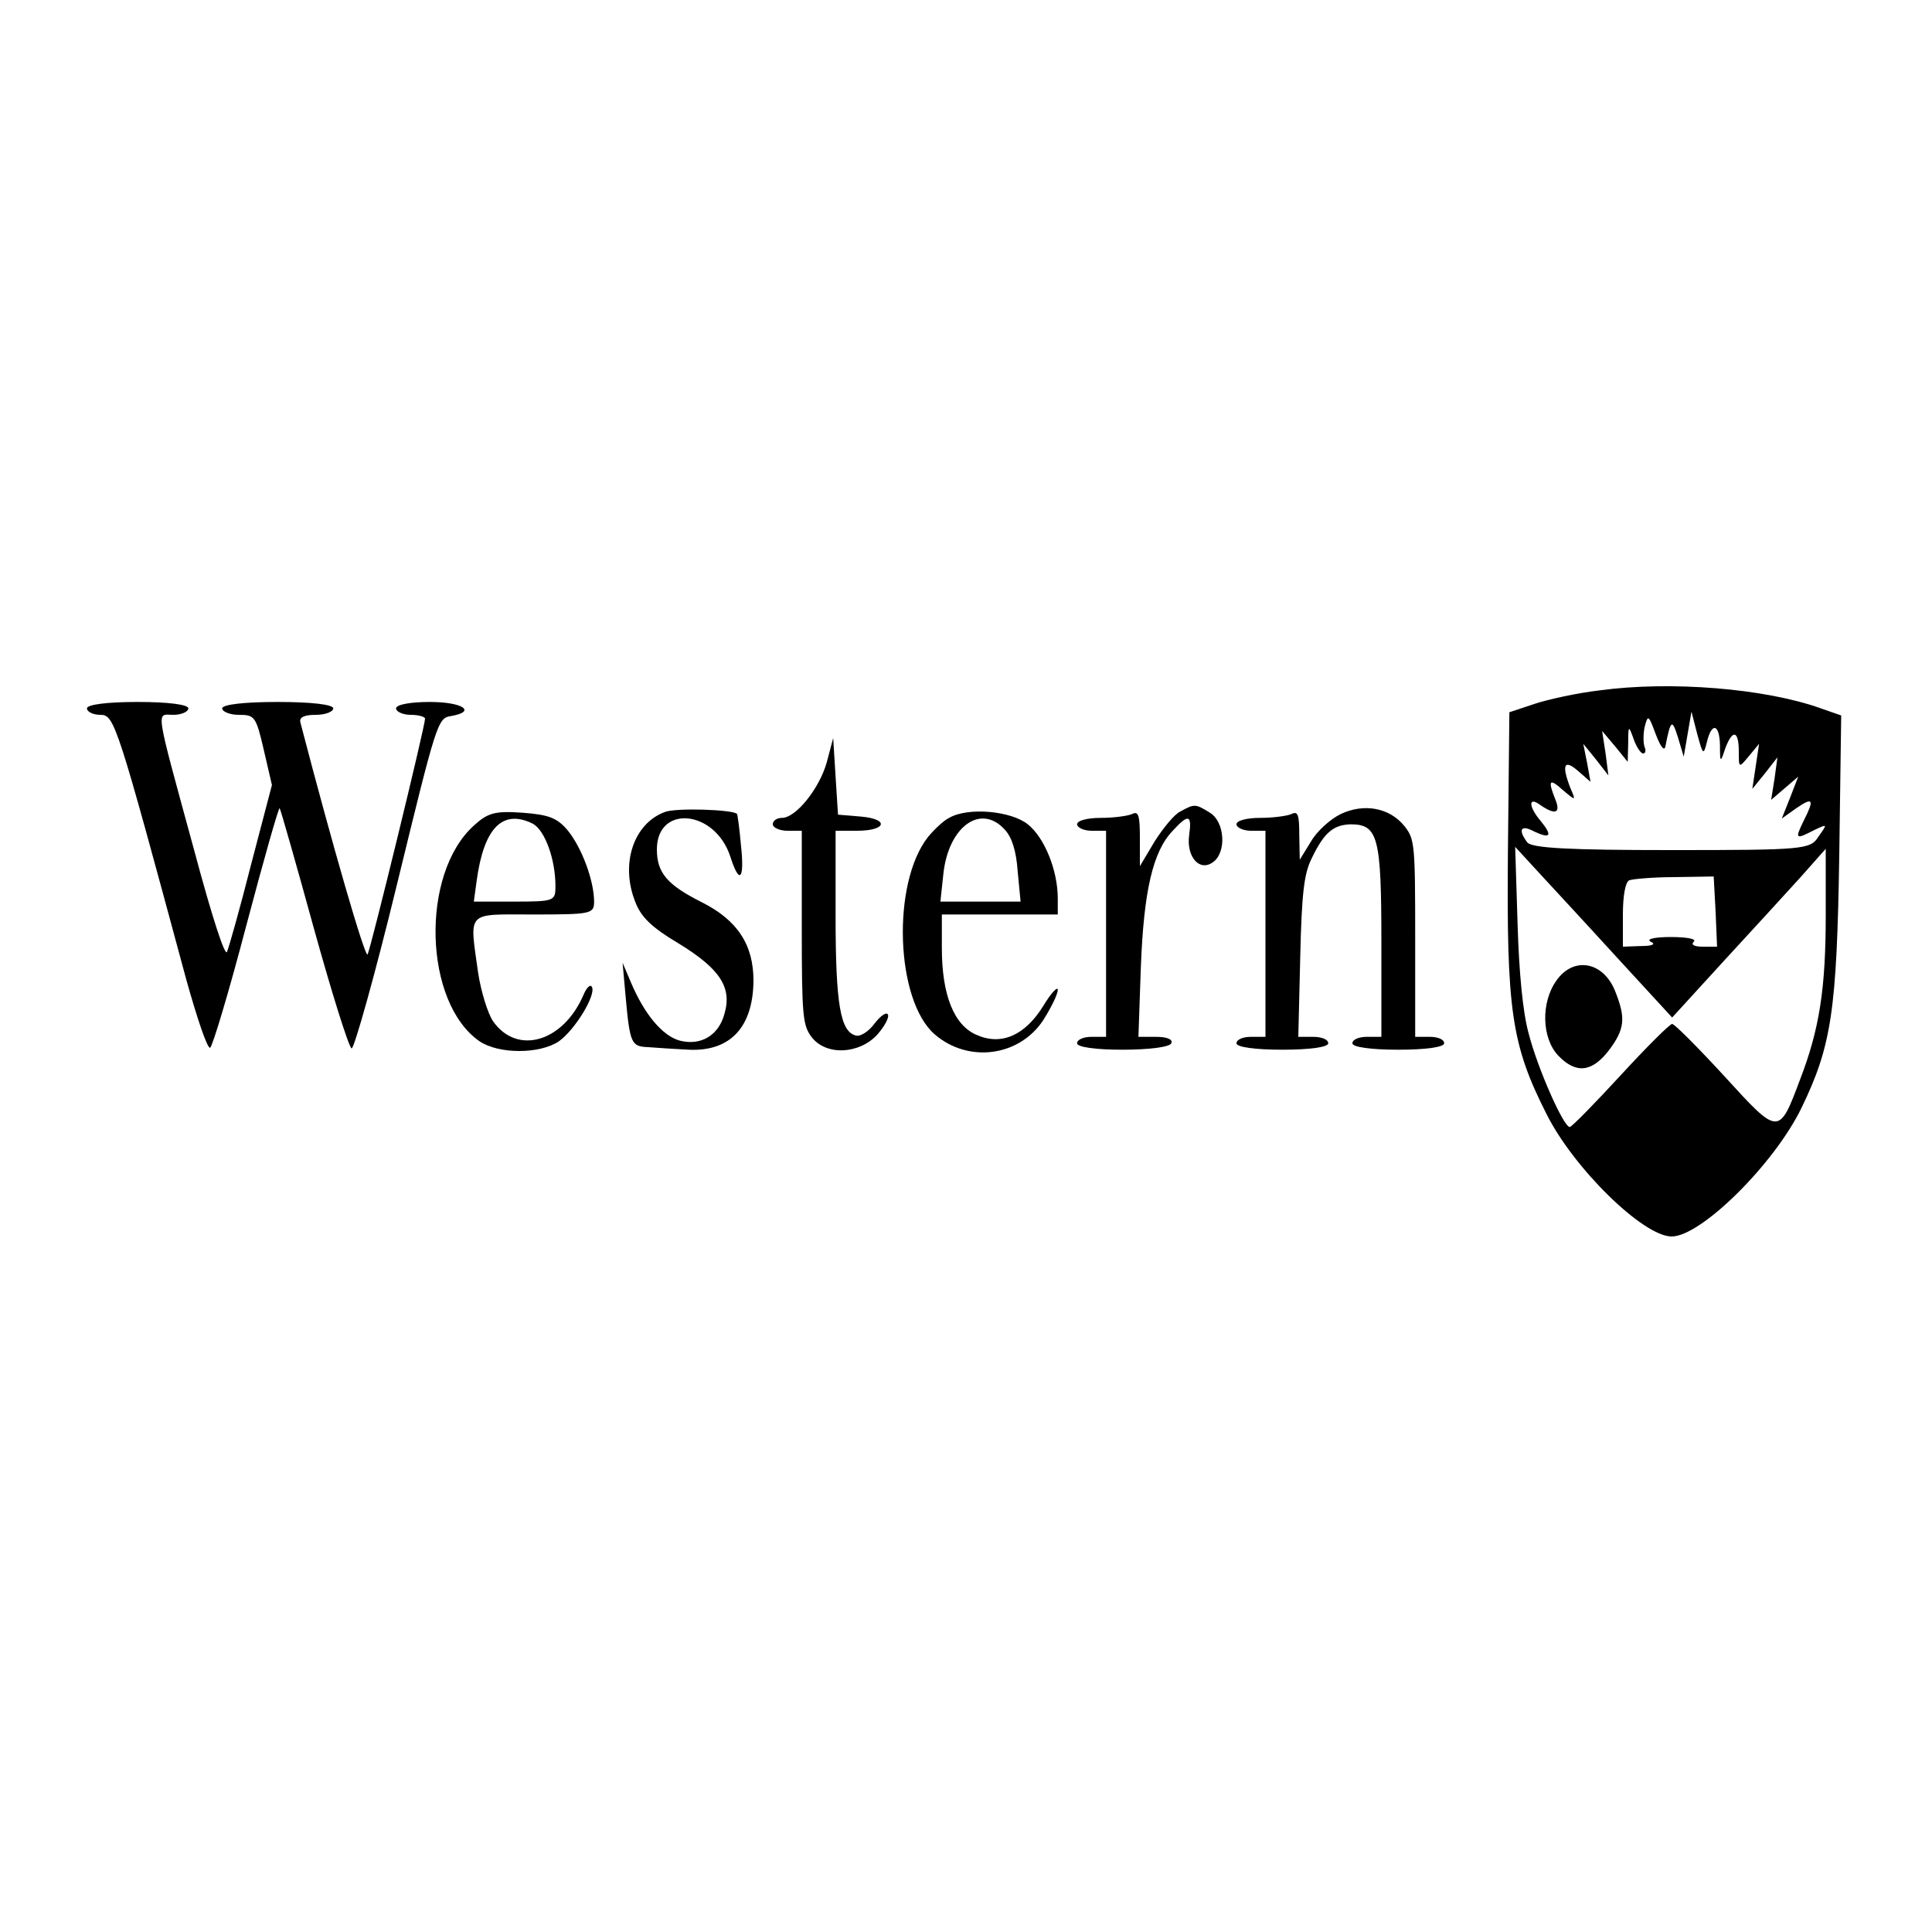 <?xml version="1.0" standalone="no"?>
<!DOCTYPE svg PUBLIC "-//W3C//DTD SVG 20010904//EN"
 "http://www.w3.org/TR/2001/REC-SVG-20010904/DTD/svg10.dtd">
<svg version="1.0" xmlns="http://www.w3.org/2000/svg"
 width="600pt" height="600pt" viewBox="0 0 600 600"
 preserveAspectRatio="xMidYMid meet">
<g transform="translate(0,600) scale(0.15,-0.2)"
fill="#000000" stroke="none">
<path d="M3312 1928 c-46 -4 -107 -14 -135 -21 l-52 -13 -3 -215 c-3 -248 7
-301 80 -409 56 -84 200 -190 259 -190 61 0 213 113 269 200 62 96 73 151 78
392 l4 217 -42 11 c-115 31 -311 43 -458 28z m136 -87 c11 42 14 43 26 14 l12
-30 8 35 8 35 12 -35 c12 -33 13 -33 20 -12 10 31 26 28 27 -5 0 -28 1 -28 11
-5 15 30 28 28 28 -5 0 -26 0 -26 21 -7 l21 19 -7 -35 -7 -35 26 24 26 25 -6
-33 -7 -33 28 18 28 18 -17 -33 -17 -32 30 16 c35 18 38 14 15 -20 -18 -28
-17 -29 22 -14 28 10 28 10 9 -10 -17 -20 -28 -21 -305 -21 -209 0 -289 3
-298 12 -20 20 -13 28 14 17 34 -12 39 -7 14 16 -26 23 -26 39 -1 25 31 -16
43 -13 31 9 -16 30 -12 33 16 14 27 -17 27 -17 15 4 -18 35 -13 45 16 26 l26
-17 -7 29 -8 30 26 -24 26 -25 -6 35 -7 34 27 -24 26 -24 1 29 c0 28 1 28 11
7 6 -13 15 -23 20 -23 5 0 6 5 3 10 -3 6 -3 20 0 31 7 20 8 19 23 -11 10 -20
18 -27 20 -19z m-100 -328 l114 -93 106 87 c59 48 131 107 160 131 l52 44 0
-103 c0 -114 -13 -177 -53 -255 -44 -88 -44 -88 -157 5 -54 44 -103 81 -108
81 -5 0 -53 -36 -107 -80 -54 -44 -101 -80 -105 -80 -13 0 -67 92 -85 145 -12
32 -20 94 -23 170 l-5 120 49 -40 c27 -22 100 -81 162 -132z m204 71 l3 -54
-30 0 c-17 0 -25 3 -18 8 6 4 -15 7 -48 7 -32 0 -51 -3 -42 -7 12 -4 5 -7 -19
-7 l-38 -1 0 49 c0 30 5 51 13 54 6 2 49 5 94 5 l81 1 4 -55z"/>
<path d="M3222 1477 c-32 -34 -30 -89 4 -116 37 -29 70 -26 105 8 33 33 35 50
14 90 -24 48 -87 57 -123 18z"/>
<path d="M180 1900 c0 -5 12 -10 28 -10 29 0 34 -12 178 -412 22 -59 43 -106
49 -105 5 2 39 87 75 190 36 102 67 184 69 182 2 -2 34 -86 71 -187 37 -100
72 -184 78 -186 5 -1 48 113 94 255 81 249 84 258 111 261 55 7 25 22 -43 22
-40 0 -70 -4 -70 -10 0 -5 14 -10 30 -10 17 0 30 -3 30 -6 0 -12 -113 -359
-119 -366 -5 -6 -72 167 -139 360 -3 8 7 12 32 12 20 0 36 5 36 10 0 6 -45 10
-115 10 -70 0 -115 -4 -115 -10 0 -5 16 -10 34 -10 33 0 36 -2 52 -54 l17 -55
-43 -123 c-23 -68 -46 -129 -50 -136 -4 -8 -31 54 -67 155 -84 231 -80 213
-44 213 17 0 31 5 31 10 0 6 -42 10 -105 10 -63 0 -105 -4 -105 -10z"/>
<path d="M1712 1817 c-15 -41 -64 -87 -93 -87 -10 0 -19 -4 -19 -10 0 -5 14
-10 30 -10 l30 0 0 -150 c0 -137 2 -152 20 -170 30 -30 100 -27 137 4 15 13
25 27 21 31 -3 4 -16 -3 -28 -15 -12 -12 -29 -20 -38 -18 -32 6 -42 48 -42
186 l0 132 44 0 c61 0 68 18 9 22 l-48 3 -5 59 -5 60 -13 -37z"/>
<path d="M1376 1739 c-64 -18 -92 -80 -61 -139 12 -24 34 -40 90 -65 85 -39
111 -68 95 -109 -12 -34 -49 -50 -92 -42 -36 7 -74 41 -102 91 l-17 30 6 -50
c9 -76 12 -80 47 -81 18 -1 56 -3 84 -4 86 -3 133 35 134 107 0 56 -33 94
-107 122 -72 27 -93 46 -93 82 0 70 120 62 152 -11 19 -45 30 -36 22 18 -3 26
-7 47 -8 48 -7 7 -128 10 -150 3z"/>
<path d="M2444 1740 c-12 -4 -35 -25 -53 -46 l-31 -39 0 44 c0 35 -3 42 -16
37 -9 -3 -38 -6 -65 -6 -27 0 -49 -4 -49 -10 0 -5 14 -10 30 -10 l30 0 0 -160
0 -160 -30 0 c-16 0 -30 -4 -30 -10 0 -6 38 -10 94 -10 53 0 98 4 101 10 4 6
-9 10 -31 10 l-37 0 5 108 c6 119 25 180 66 212 33 27 40 25 34 -7 -6 -33 21
-57 49 -42 29 15 25 63 -6 77 -30 14 -32 14 -61 2z"/>
<path d="M2776 1736 c-22 -8 -50 -27 -62 -43 l-23 -28 -1 39 c0 31 -3 37 -16
32 -9 -3 -38 -6 -65 -6 -27 0 -49 -4 -49 -10 0 -5 14 -10 30 -10 l30 0 0 -160
0 -160 -30 0 c-16 0 -30 -4 -30 -10 0 -6 38 -10 95 -10 57 0 95 4 95 10 0 6
-14 10 -31 10 l-31 0 4 124 c3 99 8 129 23 152 26 41 45 53 81 54 57 0 64 -19
64 -183 l0 -147 -30 0 c-16 0 -30 -4 -30 -10 0 -6 38 -10 95 -10 57 0 95 4 95
10 0 6 -13 10 -30 10 l-30 0 0 153 c0 146 -1 154 -22 174 -31 29 -84 36 -132
19z"/>
<path d="M981 1718 c-111 -75 -104 -275 12 -335 40 -20 124 -20 164 0 34 18
79 74 68 85 -3 4 -11 -2 -17 -13 -42 -73 -137 -94 -187 -41 -11 12 -25 46 -31
75 -18 98 -27 91 115 91 119 0 125 1 125 20 0 32 -25 83 -54 110 -22 20 -40
25 -94 28 -57 3 -72 0 -101 -20z m122 3 c25 -10 47 -55 47 -97 0 -23 -2 -24
-85 -24 l-84 0 6 33 c15 82 54 111 116 88z"/>
<path d="M1965 1730 c-11 -4 -31 -18 -44 -30 -75 -72 -67 -253 14 -306 69 -45
175 -35 225 22 16 19 30 40 30 47 0 6 -14 -5 -30 -25 -38 -46 -87 -62 -138
-45 -47 15 -72 62 -72 135 l0 52 120 0 120 0 0 25 c0 43 -27 94 -62 115 -35
21 -124 27 -163 10z m115 -18 c15 -12 24 -33 27 -65 l6 -47 -83 0 -83 0 6 42
c10 74 77 111 127 70z"/>
</g>
</svg>
